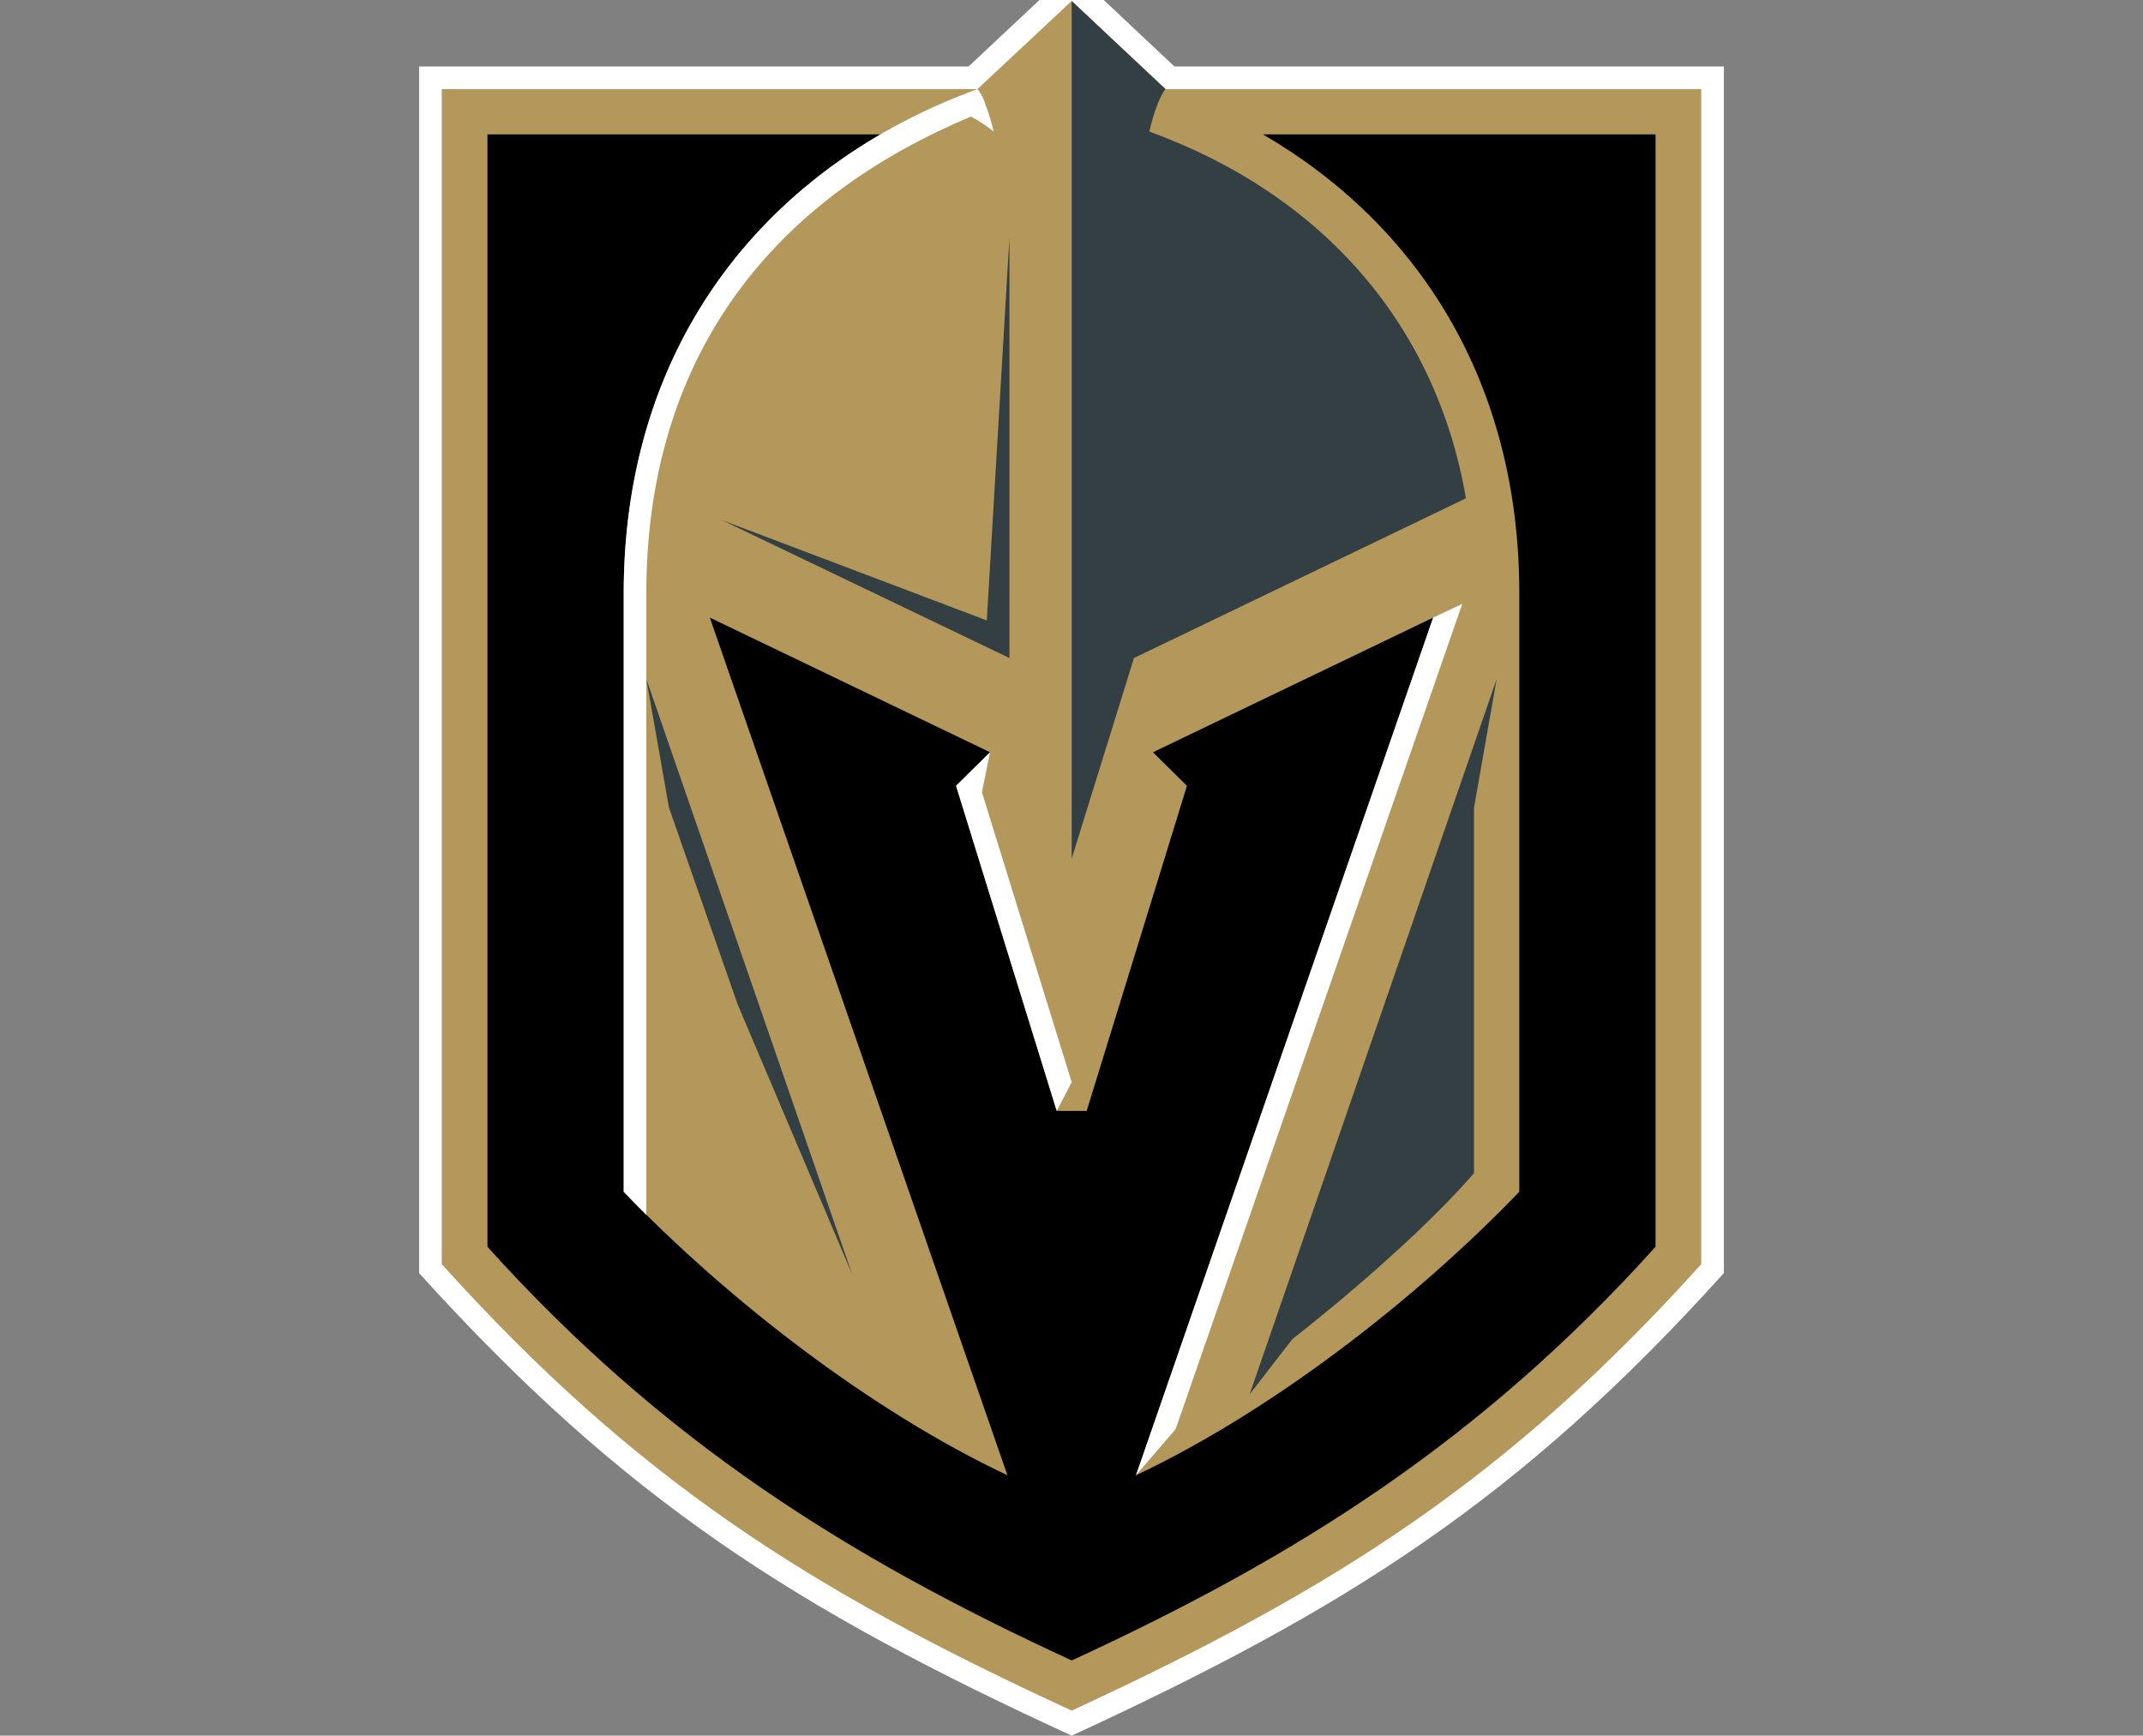 <?xml version="1.0" encoding="utf-8"?>
<!-- Generator: Adobe Illustrator 15.1.0, SVG Export Plug-In . SVG Version: 6.00 Build 0)  -->
<!DOCTYPE svg PUBLIC "-//W3C//DTD SVG 1.1//EN" "http://www.w3.org/Graphics/SVG/1.1/DTD/svg11.dtd">
<svg version="1.1" id="Layer_1" xmlns="http://www.w3.org/2000/svg" xmlns:xlink="http://www.w3.org/1999/xlink" x="0px" y="0px"
	 width="435.031px" height="352.309px" viewBox="0 0 435.031 352.309" enable-background="new 0 0 435.031 352.309"
	 xml:space="preserve">
<rect x="0" y="0" width="435.031" height="352.309" fill="#808080" stroke="none"/>
<path fill="#FFFFFF" d="M238.405,13.487c-3.611-3.366-20.849-19.617-20.849-19.617s-17.318,16.251-20.93,19.617H85.081V258.41
	c41.696,46.129,76.579,68.209,132.475,93.898c55.651-25.689,90.698-47.688,132.394-93.898V13.487H238.405z"/>
<path fill="#B4975A" d="M236.597,18.083c-0.162-0.164-19.042-17.894-19.042-17.894s-18.878,17.647-19.125,17.894H89.677v238.522
	c39.07,43.254,73.789,65.745,127.878,90.614c53.845-24.869,88.646-47.195,127.797-90.614V18.083H236.597z"/>
<path d="M336.079,27.276v225.8c-35.622,39.479-72.887,62.953-118.523,83.966c-45.636-21.013-82.981-44.486-118.604-83.966v-225.8
	h79.782c-31.438,18.303-52.121,50.15-52.121,93.16v121.477c21.423,22.242,50.397,44.568,77.894,57.536l-60.411-174.088
	l56.881,27.332l-6.895,6.813l20.438,65.991h6.075l20.356-65.991l-6.896-6.813l56.882-27.332l-60.328,174.088
	c27.249-12.886,56.223-35.129,77.81-57.536V120.354c0-42.927-20.601-74.774-52.037-93.078H336.079z"/>
<path fill="#333F42" d="M233.315,26.702c1.642-6.978,3.282-8.619,3.282-8.619S219.773,2.324,217.721,0.354l-0.165-0.165v174.089
	l12.64-40.71l67.388-32.421C291.592,66.263,268.856,39.67,233.315,26.702z"/>
<path fill="#333F42" d="M303.821,137.837l-50.149,145.197l8.699-11.245c0,0,22.819-17.564,36.853-33.652v-74.2L303.821,137.837z"/>
<polygon fill="#FFFFFF" points="199.334,160.819 200.977,152.693 194.081,159.506 214.519,225.497 217.556,219.669 "/>
<path fill="#333F42" d="M200.32,125.935l-53.762-20.356l58.358,27.989v-85.28L200.32,125.935z M131.208,137.837l41.779,120.82
	l-23.229-54.747l-13.954-39.973L131.208,137.837z"/>
<polygon fill="#FFFFFF" points="290.935,125.36 230.607,299.449 238.651,290.093 296.844,122.57 "/>
<path fill="#FFFFFF" d="M201.715,26.702c-0.422-1.841-0.971-3.652-1.642-5.418c-0.329-1.165-0.887-2.254-1.642-3.201
	c-42.271,15.431-71.819,50.889-71.819,102.353v121.477c1.478,1.559,3.037,3.119,4.596,4.678V120.354
	c0-43.092,20.767-77.811,65.91-96.689C198.744,24.528,200.283,25.546,201.715,26.702z"/>
</svg>
